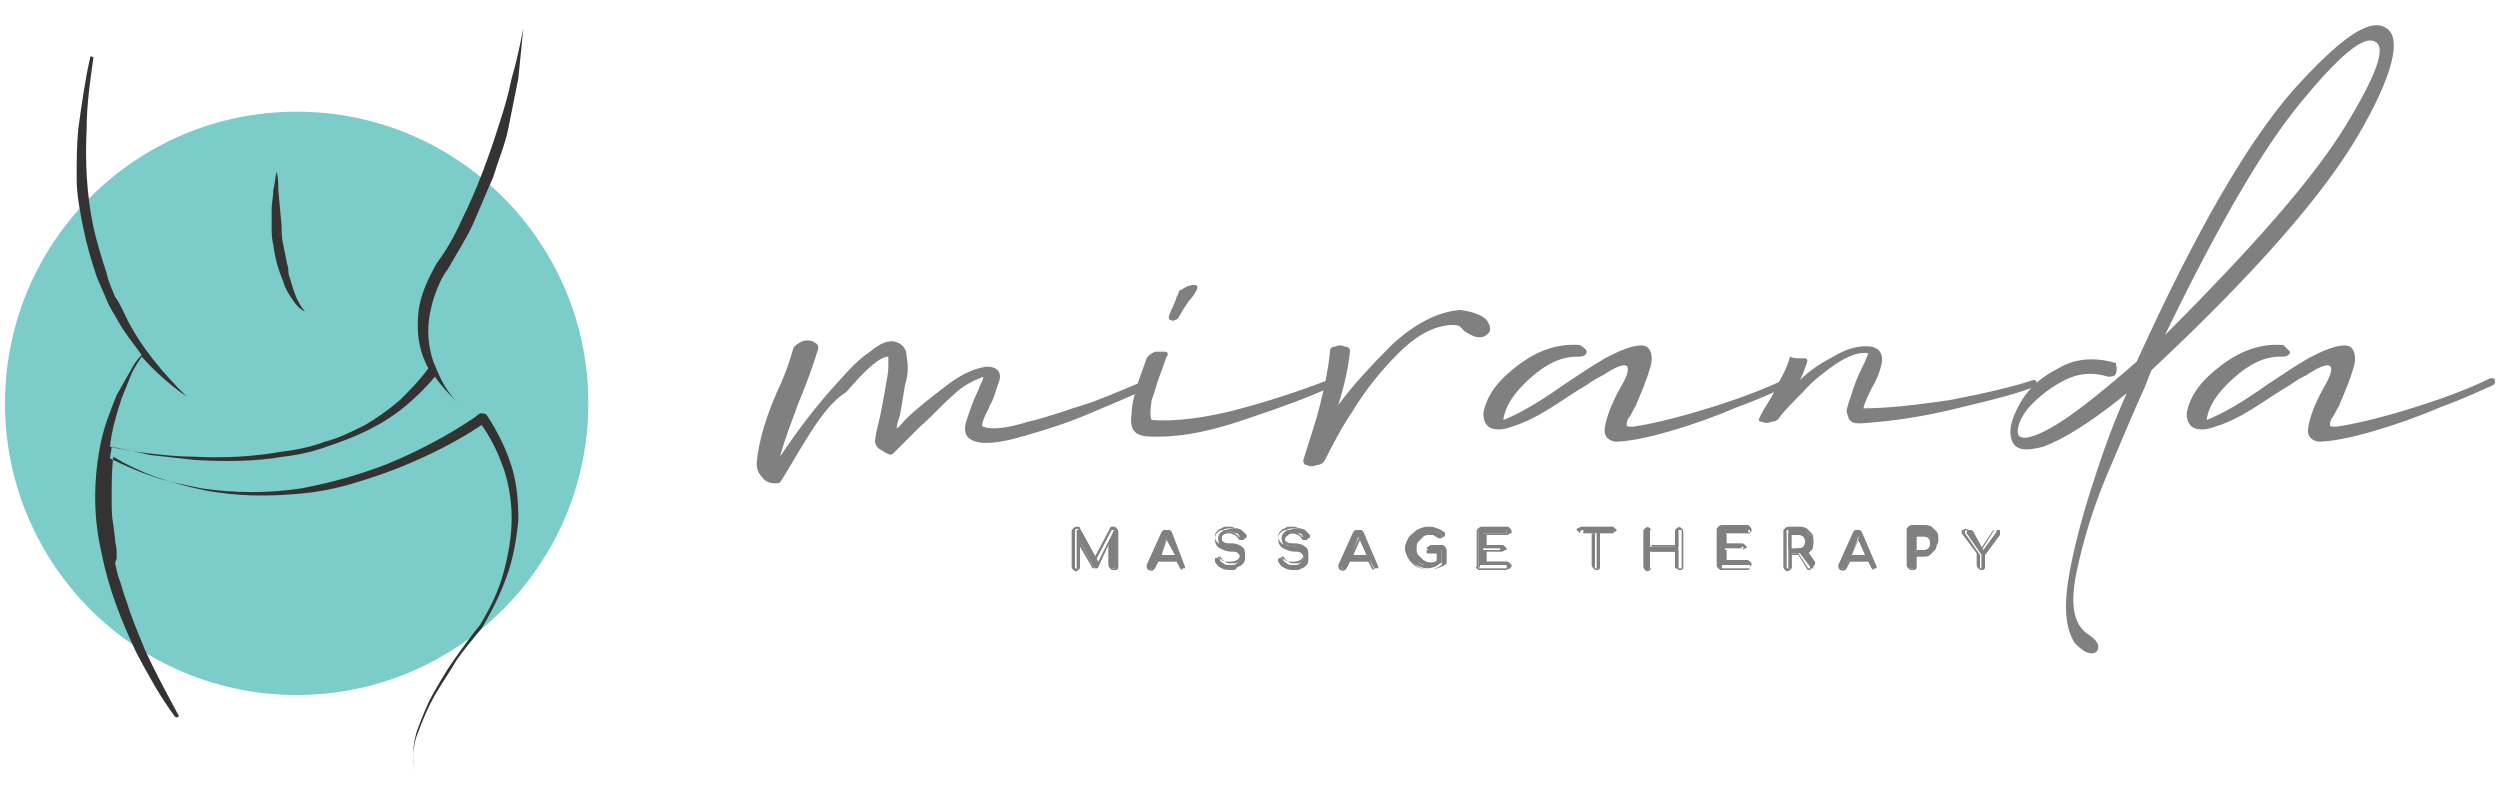 <?xml version="1.0" encoding="utf-8"?>
<!-- Generator: Adobe Illustrator 24.1.2, SVG Export Plug-In . SVG Version: 6.00 Build 0)  -->
<svg version="1.1" id="Layer_1" xmlns="http://www.w3.org/2000/svg" xmlns:xlink="http://www.w3.org/1999/xlink" x="0px" y="0px"
	 viewBox="0 0 150 48.2" style="enable-background:new 0 0 150 48.2;" xml:space="preserve">
<style type="text/css">
	.st0{fill:#7CCCC9;}
	.st1{fill:#333333;}
	.st2{fill:#808080;}
</style>
<g>
	<g>
		<circle class="st0" cx="17.8" cy="24.2" r="17.5"/>
		<g>
			<path class="st1" d="M29.2,24.9c-0.1-0.1-0.2-0.1-0.4-0.1l-0.4,0.3c0,0,0,0,0,0c-1.5,1-3,1.8-4.6,2.5c-0.9,0.4-1.8,0.7-2.8,1
				c-1,0.3-1.9,0.5-2.9,0.7c-2,0.3-4,0.3-6,0c-1-0.2-2-0.4-2.9-0.7c-0.9-0.3-1.8-0.7-2.6-1.1c0-0.2,0.1-0.5,0.1-0.7c0,0,0,0,0,0
				c0.8,0.2,1.5,0.3,2.3,0.5c0.9,0.1,1.8,0.2,2.7,0.3c1.8,0.1,3.6,0.1,5.3-0.2c0.9-0.1,1.8-0.3,2.6-0.6c0.9-0.3,1.7-0.6,2.5-1
				c0.8-0.4,1.6-0.9,2.3-1.5c0.6-0.5,1.2-1.1,1.7-1.7c0.4,0.6,0.9,1.1,1.4,1.6c-0.5-0.5-0.9-1.1-1.2-1.8c0,0,0,0,0,0l0,0
				c-0.1-0.2-0.2-0.5-0.3-0.7c-0.3-0.9-0.4-1.9-0.2-2.9c0.1-0.5,0.2-0.9,0.4-1.4c0.2-0.5,0.4-0.9,0.7-1.3c0.5-0.9,1.1-1.8,1.5-2.7
				l0.3-0.7l0.3-0.7c0.2-0.5,0.4-0.9,0.6-1.4c0.3-1,0.7-1.9,0.9-2.9c0.2-1,0.4-2,0.6-3c0.1-1,0.2-2,0.3-3c-0.2,1-0.4,2-0.7,3
				c-0.2,1-0.5,2-0.8,2.9c-0.6,1.9-1.3,3.8-2.2,5.6c-0.4,0.9-0.9,1.8-1.5,2.6c-0.5,0.9-1,1.9-1.1,3c-0.1,1.1,0,2.1,0.5,3.1
				c0,0.1,0.1,0.1,0.1,0.2l0,0c-0.5,0.7-1.1,1.3-1.7,1.9c-0.7,0.6-1.4,1.1-2.1,1.5c-0.8,0.4-1.6,0.8-2.4,1c-0.8,0.3-1.7,0.5-2.6,0.6
				c-1.7,0.3-3.5,0.4-5.3,0.3c-0.9,0-1.8-0.1-2.7-0.2c-0.8-0.1-1.5-0.2-2.3-0.4c0.1-1,0.4-2,0.7-2.9c0.2-0.5,0.4-1,0.6-1.5
				c0.2-0.4,0.4-0.7,0.6-1c0.8,0.9,1.7,1.7,2.7,2.4c-1.4-1.4-2.7-2.9-3.6-4.7c-0.2-0.4-0.4-0.9-0.7-1.3c-0.2-0.5-0.4-0.9-0.5-1.4
				c-0.3-0.9-0.6-1.9-0.8-2.8c-0.4-1.9-0.5-3.9-0.4-5.9c0-1.4,0.2-2.8,0.4-4.2c0-0.1-0.2-0.2-0.2,0C5.1,4.8,4.9,6.3,4.7,7.7
				c-0.1,1-0.1,2-0.1,3c0,1,0.2,2,0.4,3c0.2,1,0.5,2,0.8,2.9c0.2,0.5,0.4,0.9,0.6,1.4c0.2,0.5,0.5,0.9,0.7,1.3
				c0.4,0.7,0.9,1.3,1.4,2c-0.3,0.3-0.5,0.6-0.7,1c-0.3,0.5-0.5,0.9-0.8,1.4c-0.4,1-0.8,2-1,3.1c-0.4,2.1-0.4,4.3,0.1,6.4
				c0.4,2.1,1.2,4.1,2.1,6c0.7,1.3,1.4,2.6,2.3,3.8c0.1,0.1,0.3,0,0.2-0.1c-0.7-1.3-1.4-2.6-2-3.9c-0.4-1-0.8-1.9-1.1-2.9
				c-0.2-0.5-0.3-1-0.5-1.5c-0.1-0.3-0.1-0.5-0.2-0.8L7,33.5L7,33.1c0-0.3-0.1-0.5-0.1-0.8l-0.1-0.8c-0.1-0.5-0.1-1-0.1-1.6
				c0-0.8,0-1.7,0.1-2.5c0.8,0.5,1.7,0.9,2.5,1.2c0.9,0.3,1.9,0.6,2.9,0.8c2,0.4,4,0.4,6,0.2c1-0.1,2-0.3,3-0.6c1-0.3,1.9-0.6,2.9-1
				c1.7-0.7,3.3-1.5,4.8-2.5c0.5,0.7,0.9,1.5,1.2,2.3c0.4,1,0.6,2.2,0.6,3.3c0,1.1-0.2,2.2-0.5,3.3c-0.3,1.1-0.8,2.1-1.4,3.1
				c-0.5,0.6-1,1.3-1.5,2c-0.5,0.7-0.9,1.4-1.3,2.1c-0.4,0.7-0.7,1.5-1,2.3c-0.1,0.4-0.2,0.8-0.2,1.2c0,0.4,0,0.8,0.1,1.2
				c-0.2-0.8-0.1-1.7,0.2-2.4c0.3-0.8,0.6-1.5,1-2.2c0.4-0.7,0.9-1.4,1.3-2.1c0.5-0.7,1-1.3,1.5-1.9l0,0l0,0c0.6-1,1.1-2,1.5-3.1
				c0.4-1.1,0.6-2.3,0.7-3.4c0-1.2-0.1-2.4-0.5-3.5C30.3,26.8,29.8,25.8,29.2,24.9z"/>
			<path class="st1" d="M16.4,14.7c0.1,0.8,0.3,1.5,0.6,2.2c0.1,0.4,0.3,0.7,0.5,1c0.2,0.3,0.4,0.6,0.8,0.8c-0.5-0.6-0.7-1.3-0.9-2
				c-0.1-0.2-0.1-0.4-0.1-0.5c0-0.2-0.1-0.4-0.1-0.5l-0.1-0.5l-0.1-0.5c-0.1-0.4-0.1-0.7-0.1-1.1l-0.1-1.1l-0.1-1.1
				c0-0.4,0-0.7-0.1-1.1c-0.1,0.4-0.1,0.7-0.2,1.1c0,0.4-0.1,0.8-0.1,1.1c0,0.4,0,0.8,0,1.1C16.3,14,16.3,14.3,16.4,14.7z"/>
		</g>
	</g>
	<g>
		<g>
			<path class="st2" d="M48.1,20.5c0.2-0.1,0.5-0.1,0.7,0c0.2,0.1,0.3,0.2,0.3,0.4c-0.3,1-0.7,2.1-1.2,3.3c-0.4,1.1-0.8,2.1-1.1,3.2
				c1-1.5,2.2-3.1,3.5-4.5c0.7-0.8,1.3-1.4,1.9-1.8c0.6-0.5,1.1-0.7,1.5-0.6c0.4,0.1,0.7,0.4,0.7,0.9c0.1,0.5,0.1,1.1-0.1,1.7
				c-0.1,0.7-0.2,1.2-0.3,1.8c-0.1,0.3-0.2,0.6-0.2,0.8c0.2-0.1,0.3-0.3,0.5-0.5c0.7-0.7,1.5-1.3,2.4-2c0.9-0.7,1.7-1.1,2.5-1.2
				c0.5,0,0.8,0.2,0.8,0.6c0,0.2-0.1,0.4-0.2,0.7c-0.1,0.3-0.2,0.7-0.4,1c-0.1,0.3-0.3,0.6-0.4,0.9c-0.1,0.3-0.1,0.4,0,0.4
				c0.5,0.2,1.4,0.1,2.7-0.3c1.3-0.3,2.6-0.8,3.9-1.2c1.3-0.5,2.2-0.9,2.7-1.1c0,0,0.1,0,0.1,0.1c0,0,0.1,0.1,0.1,0.2
				c0,0.1,0,0.1-0.1,0.2c-0.6,0.3-1.6,0.7-3,1.3c-1.4,0.6-2.7,1-4.1,1.4c-1.4,0.4-2.4,0.5-3,0.2c-0.4-0.2-0.5-0.6-0.3-1.2
				c0.2-0.6,0.4-1.2,0.7-1.8c0.1-0.3,0.3-0.6,0.3-0.8c-0.5,0.2-1.2,0.5-1.8,1.1c-0.7,0.6-1.3,1.3-2,1.9c-0.6,0.6-1.2,1.2-1.6,1.6
				c-0.1,0.1-0.2,0.1-0.4,0c-0.2-0.1-0.3-0.2-0.5-0.3c-0.1-0.1-0.2-0.3-0.2-0.4c0-0.2,0.1-0.7,0.3-1.5c0.1-0.5,0.2-1,0.3-1.6
				c0.1-0.6,0.2-1,0.2-1.4c0-0.4,0-0.6,0-0.6c-0.5,0-1.3,0.7-2.5,2.1C50,24,49.3,24.9,48.6,26c-0.7,1.1-1.2,2-1.7,2.8
				c-0.1,0.2-0.2,0.2-0.4,0.2c-0.3,0-0.6-0.1-0.8-0.4c-0.2-0.2-0.3-0.5-0.3-0.8c0.1-1.3,0.6-3,1.5-4.9c0.3-0.7,0.5-1.3,0.7-2
				C47.7,20.7,47.9,20.6,48.1,20.5z"/>
			<path class="st2" d="M69.3,21.1c0.2,0,0.4,0,0.6,0s0.2,0.2,0.1,0.3c-0.1,0.2-0.2,0.6-0.4,1.1c-0.2,0.5-0.3,1-0.5,1.5
				C69,24.7,69,25,69.1,25.2c1.4,0.1,3.2-0.1,5.4-0.7c2.2-0.6,3.9-1.2,5.2-1.7c0.1,0,0.1,0,0.2,0c0,0,0.1,0.1,0.1,0.2
				c0,0.1,0,0.1-0.1,0.2c-1.3,0.6-2.9,1.2-5,1.9c-2,0.7-3.8,1.1-5.4,1.1c-0.6,0-1,0-1.3-0.2c-0.3-0.2-0.4-0.6-0.3-1.2
				c0-0.6,0.2-1.2,0.4-1.9c0.2-0.6,0.4-1.1,0.5-1.4C68.9,21.3,69.1,21.2,69.3,21.1z M71.2,17.2c0.2-0.1,0.4-0.1,0.5-0.1
				c0.1,0,0.2,0.1,0.1,0.3c-0.1,0.2-0.3,0.5-0.5,0.7c-0.2,0.3-0.4,0.6-0.5,0.8c-0.1,0.2-0.2,0.3-0.3,0.3c-0.1,0.1-0.2,0-0.3,0
				c-0.1-0.1-0.1-0.2,0-0.4c0.1-0.3,0.3-0.6,0.4-1c0.1-0.1,0.1-0.3,0.2-0.4C70.9,17.4,71,17.3,71.2,17.2z"/>
			<path class="st2" d="M80.1,20.8c0.2-0.1,0.4-0.1,0.6,0c0.2,0,0.3,0.1,0.3,0.3c-0.1,0.9-0.3,1.9-0.7,3.2c0.8-1.1,1.9-2.3,3.2-3.6
				c1.4-1.3,2.8-2,4.1-2.1c0.8,0.1,1.3,0.3,1.6,0.6c0.2,0.3,0.3,0.6,0.1,0.8c-0.2,0.2-0.4,0.3-0.8,0.2c-0.2-0.1-0.3-0.1-0.4-0.2
				C88,20,88,19.9,87.9,19.9c-0.1-0.1-0.2-0.2-0.3-0.3c-0.1-0.1-0.3-0.1-0.6-0.1c-1.1,0.1-2.1,0.7-3.1,1.7c-1,1-1.9,2.1-2.7,3.4
				c-0.8,1.2-1.3,2.2-1.7,3c-0.1,0.2-0.3,0.3-0.5,0.3c-0.2,0.1-0.4,0.1-0.6,0c-0.2,0-0.2-0.2-0.2-0.3c0.3-1,0.7-2.1,1-3.3
				c0.3-1.2,0.5-2.2,0.6-3.2C79.8,20.9,79.9,20.8,80.1,20.8z"/>
			<path class="st2" d="M95.2,21.1c0,0.1,0,0.1-0.1,0.2c-0.1,0.1-0.3,0.1-0.5,0.1c-0.9,0-1.8,0.4-2.8,1.3c-1,0.9-1.5,1.7-1.6,2.5
				c1-0.4,2.2-1.1,3.6-2.1c0.9-0.6,1.8-1.2,2.5-1.6c1.3-0.7,2.1-0.9,2.5-0.7c0.3,0.2,0.4,0.7,0.2,1.3c-0.2,0.7-0.5,1.4-0.8,2.1
				c0,0.1-0.1,0.2-0.2,0.4c-0.1,0.2-0.2,0.4-0.3,0.5c-0.1,0.2-0.1,0.3-0.1,0.4c0,0.1,0.1,0.1,0.4,0.1c1.3-0.2,2.9-0.6,4.8-1.2
				c1.9-0.6,3.4-1.2,4.4-1.7c0.1,0,0.1,0,0.2,0c0.1,0,0.1,0.1,0.1,0.2c0,0.1,0,0.1-0.1,0.2c-0.7,0.3-1.7,0.8-3.1,1.3
				c-1.4,0.6-2.8,1.1-4.2,1.5c-1.4,0.4-2.5,0.6-3.2,0.6c-0.5-0.1-0.7-0.4-0.6-0.9c0.1-0.6,0.4-1.4,0.9-2.3c0.9-1.5,0.5-1.8-1-0.8
				c-0.2,0.1-0.6,0.3-1,0.6c-0.7,0.4-1.4,0.9-2.2,1.4c-0.8,0.5-1.6,0.9-2.3,1.1c-0.5,0.2-0.9,0.2-1.2,0.1c-0.3-0.1-0.5-0.4-0.5-0.9
				c0.2-1.1,0.9-2,2.1-2.9c1.2-0.9,2.4-1.3,3.7-1.2C95.1,20.9,95.2,21,95.2,21.1z"/>
			<path class="st2" d="M107.9,21.5c0.2,0,0.3,0,0.4,0c0.1,0,0.2,0.1,0.1,0.3c-0.1,0.3-0.2,0.6-0.4,1c0.5-0.5,1.2-1,2-1.4
				c0.8-0.5,1.6-0.7,2.3-0.6c0.5,0.1,0.7,0.5,0.6,1c-0.1,0.5-0.3,1-0.6,1.5c-0.2,0.4-0.4,0.8-0.5,1.2c1.4,0,3.2-0.2,5.2-0.5
				c2.1-0.4,3.8-0.8,5-1.2c0.1,0,0.1,0,0.2,0.1c0,0.1,0,0.1,0,0.2c0,0.1,0,0.1-0.1,0.1c-1.3,0.5-3,0.9-5.1,1.4
				c-2.1,0.5-3.9,0.7-5.3,0.8c-0.3,0-0.5,0-0.6-0.1c-0.2-0.1-0.2-0.3-0.3-0.6c0-0.3,0.2-0.7,0.4-1.4c0.2-0.6,0.5-1.2,0.7-1.6
				l0.2-0.5c-0.5-0.1-1.1,0.1-1.9,0.6c-0.7,0.5-1.4,1-2,1.7c-0.6,0.6-1.1,1.1-1.4,1.5c-0.1,0.2-0.3,0.3-0.5,0.3
				c-0.2,0.1-0.4,0.1-0.6,0c-0.2,0-0.2-0.1-0.1-0.3c0.1-0.2,0.2-0.4,0.4-0.7c0.3-0.5,0.6-1,0.8-1.5c0.3-0.5,0.5-1,0.6-1.4
				C107.6,21.5,107.8,21.5,107.9,21.5z"/>
			<path class="st2" d="M127,22.1c0,0.1,0,0.3-0.1,0.4c-0.1,0.1-0.3,0.1-0.4,0.1c-1-0.3-1.9-0.2-2.8,0.3c-0.9,0.5-1.6,1.1-2.1,1.7
				c-0.5,0.7-0.6,1.2-0.5,1.5c0.2,0.3,0.8,0.2,1.9-0.4c1.1-0.6,2.8-1.9,5.2-4c3.5-7.7,6.6-13.1,9.4-16.3c2.8-3.1,4.6-4.4,5.6-3.7
				c0.9,0.6,0.4,2.8-1.7,6.4c-2.1,3.6-6.2,8.3-12.4,14.1c-0.1,0.2-0.2,0.5-0.4,1c-0.6,1.3-1.3,3-2.2,5.1c-0.9,2.1-1.5,4.1-1.9,6
				c-0.4,1.9-0.2,3.1,0.6,3.7c0.5,0.3,0.7,0.6,0.7,0.8c0,0.2-0.1,0.4-0.4,0.4c-0.3,0-0.6-0.2-1-0.6c-0.6-0.9-0.7-2.3-0.3-4.4
				c0.4-2.1,1-4.1,1.7-6.2c0.7-2.1,1.3-3.5,1.7-4.4c-2.2,1.8-3.9,2.8-5,3.2c-1.1,0.3-1.7,0.2-1.9-0.4c-0.2-0.6,0-1.3,0.5-2.2
				c0.5-0.9,1.3-1.6,2.3-2.1c1-0.6,2.2-0.7,3.5-0.3C126.9,21.8,127,21.9,127,22.1z M140.7,7.6c1.9-3.1,2.5-4.8,1.8-5.1
				c-0.7-0.4-2.2,0.9-4.5,3.7c-2.3,2.8-5,7.5-8.1,13.9C135.2,14.8,138.8,10.7,140.7,7.6z"/>
			<path class="st2" d="M137.4,21.1c0,0.1,0,0.1-0.1,0.2c-0.1,0.1-0.3,0.1-0.5,0.1c-0.9,0-1.8,0.4-2.8,1.3c-1,0.9-1.5,1.7-1.6,2.5
				c1-0.4,2.2-1.1,3.6-2.1c0.9-0.6,1.8-1.2,2.5-1.6c1.3-0.7,2.1-0.9,2.5-0.7c0.3,0.2,0.4,0.7,0.2,1.3c-0.2,0.7-0.5,1.4-0.8,2.1
				c0,0.1-0.1,0.2-0.2,0.4c-0.1,0.2-0.2,0.4-0.3,0.5c-0.1,0.2-0.1,0.3-0.1,0.4c0,0.1,0.1,0.1,0.4,0.1c1.3-0.2,2.9-0.6,4.8-1.2
				c1.9-0.6,3.4-1.2,4.4-1.7c0.1,0,0.1,0,0.2,0c0.1,0,0.1,0.1,0.1,0.2c0,0.1,0,0.1-0.1,0.2c-0.7,0.3-1.7,0.8-3.1,1.3
				c-1.4,0.6-2.8,1.1-4.2,1.5c-1.4,0.4-2.5,0.6-3.2,0.6c-0.5-0.1-0.7-0.4-0.6-0.9c0.1-0.6,0.4-1.4,0.9-2.3c0.9-1.5,0.5-1.8-1-0.8
				c-0.2,0.1-0.6,0.3-1,0.6c-0.7,0.4-1.4,0.9-2.2,1.4c-0.8,0.5-1.6,0.9-2.3,1.1c-0.5,0.2-0.9,0.2-1.2,0.1c-0.3-0.1-0.5-0.4-0.5-0.9
				c0.2-1.1,0.9-2,2.1-2.9c1.2-0.9,2.4-1.3,3.7-1.2C137.2,20.9,137.3,21,137.4,21.1z"/>
		</g>
		<g>
			<g>
				<path class="st2" d="M66.9,31.8c0,0,0,0.1,0,0.1V34c0,0,0,0.1-0.1,0.1c0,0-0.1,0-0.1,0c0,0-0.1,0-0.1,0c0,0,0-0.1,0-0.1v-1.5
					L65.9,34c0,0.1-0.1,0.1-0.1,0.1c-0.1,0-0.1,0-0.2-0.1l-0.8-1.5V34c0,0,0,0.1,0,0.1c0,0-0.1,0-0.1,0c0,0-0.1,0-0.1,0
					c0,0,0-0.1,0-0.1v-2.1c0,0,0-0.1,0-0.1c0,0,0.1,0,0.1,0c0.1,0,0.1,0,0.2,0.1l1,1.8l0.9-1.8c0-0.1,0.1-0.1,0.2-0.1
					C66.9,31.8,66.9,31.8,66.9,31.8z"/>
				<path class="st2" d="M66.8,34.2c-0.1,0-0.1,0-0.2-0.1c0,0-0.1-0.1-0.1-0.2v-1.3L65.9,34c-0.1,0.1-0.1,0.1-0.2,0.1
					c-0.1,0-0.2,0-0.2-0.1l-0.7-1.2V34c0,0.1,0,0.1-0.1,0.2c-0.1,0.1-0.2,0.1-0.3,0c0,0-0.1-0.1-0.1-0.2v-2.1c0-0.1,0-0.1,0.1-0.2
					c0,0,0.1-0.1,0.2-0.1c0.1,0,0.2,0,0.2,0.1l0.9,1.7l0.9-1.7c0-0.1,0.1-0.1,0.2-0.1c0.1,0,0.1,0,0.2,0.1c0,0,0.1,0.1,0.1,0.2V34
					c0,0.1,0,0.1-0.1,0.2C66.9,34.2,66.9,34.2,66.8,34.2z M66.7,32.2V34c0,0,0,0.1,0,0.1c0,0,0.1,0,0.2,0c0,0,0,0,0-0.1v-2.1
					c0,0,0-0.1,0-0.1c0,0-0.1,0-0.2,0l-1,1.9l-1-1.9c0-0.1-0.1-0.1-0.2,0c0,0,0,0,0,0.1V34c0,0,0,0.1,0,0.1c0,0,0.1,0,0.2,0
					c0,0,0,0,0-0.1v-1.7l0.9,1.7c0,0,0.1,0.1,0.1,0.1c0,0,0.1,0,0.1-0.1L66.7,32.2z"/>
			</g>
			<g>
				<path class="st2" d="M71.1,34c0,0,0,0.1,0,0.1c0,0-0.1,0-0.1,0c0,0-0.1,0-0.1,0c0,0-0.1,0-0.1-0.1l-0.2-0.4h-1.2L69.3,34
					c0,0,0,0.1-0.1,0.1c0,0-0.1,0-0.1,0c0,0-0.1,0-0.1,0c0,0,0-0.1,0-0.1c0,0,0,0,0-0.1l0.9-2c0-0.1,0.1-0.1,0.2-0.1
					c0.1,0,0.1,0,0.2,0.1L71.1,34C71.1,33.9,71.1,34,71.1,34z M69.6,33.3h0.9L70,32.3L69.6,33.3z"/>
				<path class="st2" d="M71,34.2c0,0-0.1,0-0.1,0c0,0-0.1-0.1-0.1-0.1l-0.2-0.4h-1.1l-0.2,0.4c0,0-0.1,0.1-0.1,0.1
					c-0.1,0.1-0.2,0-0.3,0c0,0-0.1-0.1-0.1-0.2c0,0,0-0.1,0-0.1l0.9-2c0.1-0.1,0.1-0.1,0.2-0.1c0.1,0,0.2,0.1,0.2,0.1l0.9,2
					c0,0,0,0.1,0,0.1c0,0.1,0,0.1-0.1,0.2C71.1,34.2,71,34.2,71,34.2z M69.4,33.6h1.3l0.2,0.5c0,0,0,0,0,0c0,0,0.1,0,0.1,0
					c0,0,0,0,0-0.1c0,0,0,0,0,0l-0.9-2c0-0.1-0.1-0.1-0.1-0.1c0,0-0.1,0-0.1,0.1l-0.9,2c0,0,0,0,0,0c0,0,0,0.1,0,0.1
					c0,0,0.1,0,0.1,0c0,0,0,0,0,0L69.4,33.6z M70.6,33.4h-1.1l0.6-1.3L70.6,33.4z M69.7,33.3h0.8L70,32.4L69.7,33.3z"/>
			</g>
			<g>
				<path class="st2" d="M73.3,34c-0.2-0.1-0.3-0.2-0.4-0.3c0,0,0,0,0-0.1c0,0,0-0.1,0-0.1c0,0,0.1,0,0.1,0c0,0,0,0,0,0
					c0,0,0.1,0,0.1,0c0,0,0.1,0,0.1,0.1c0,0.1,0.1,0.1,0.2,0.2c0.1,0.1,0.2,0.1,0.4,0.1c0.2,0,0.3,0,0.4-0.1
					c0.1-0.1,0.2-0.2,0.2-0.3c0-0.1,0-0.2-0.1-0.3c-0.1-0.1-0.2-0.1-0.4-0.2c-0.3,0-0.5-0.1-0.6-0.2c-0.2-0.1-0.2-0.3-0.2-0.5
					c0-0.1,0-0.2,0.1-0.3c0.1-0.1,0.2-0.2,0.3-0.2c0.1,0,0.3-0.1,0.5-0.1c0.2,0,0.3,0,0.5,0.1c0.1,0.1,0.2,0.2,0.3,0.3
					c0,0,0,0.1,0,0.1c0,0,0,0.1-0.1,0.1c0,0-0.1,0-0.1,0c0,0-0.1,0-0.1,0c0,0-0.1,0-0.1-0.1c-0.1-0.1-0.1-0.2-0.2-0.2
					c-0.1,0-0.2-0.1-0.3-0.1c-0.2,0-0.3,0-0.4,0.1c-0.1,0.1-0.2,0.1-0.2,0.3c0,0.1,0,0.2,0.1,0.3c0.1,0.1,0.3,0.1,0.5,0.1
					c0.3,0,0.5,0.1,0.6,0.2c0.1,0.1,0.2,0.3,0.2,0.5c0,0.1,0,0.3-0.1,0.4c-0.1,0.1-0.2,0.2-0.3,0.2c-0.1,0.1-0.3,0.1-0.5,0.1
					C73.7,34.2,73.5,34.1,73.3,34z"/>
				<path class="st2" d="M73.9,34.2c-0.2,0-0.4,0-0.6-0.1c-0.2-0.1-0.3-0.2-0.4-0.4c0,0,0-0.1,0-0.1c0,0,0-0.1,0.1-0.1
					c0,0,0.1-0.1,0.1-0.1c0,0,0,0,0,0c0,0,0.1,0,0.1,0c0,0,0.1,0.1,0.1,0.1c0,0.1,0.1,0.1,0.2,0.2c0.1,0.1,0.2,0.1,0.4,0.1
					c0.2,0,0.3,0,0.4-0.1c0.1-0.1,0.1-0.1,0.1-0.2c0-0.1,0-0.2-0.1-0.3c-0.1-0.1-0.2-0.1-0.4-0.1c-0.3,0-0.5-0.1-0.7-0.2
					c-0.2-0.1-0.3-0.3-0.3-0.5c0-0.1,0-0.3,0.1-0.4c0.1-0.1,0.2-0.2,0.4-0.2c0.1-0.1,0.3-0.1,0.5-0.1c0.2,0,0.4,0,0.5,0.1
					c0.1,0.1,0.3,0.2,0.3,0.3c0,0,0,0.1,0,0.1c0,0.1,0,0.1-0.1,0.2c-0.1,0-0.2,0-0.2,0c0,0-0.1,0-0.1-0.1c-0.1-0.1-0.1-0.1-0.2-0.2
					c-0.1,0-0.2-0.1-0.3-0.1c-0.2,0-0.3,0-0.4,0.1c-0.1,0-0.1,0.1-0.1,0.2c0,0.1,0,0.2,0.1,0.2c0.1,0.1,0.2,0.1,0.5,0.1
					c0.3,0,0.5,0.1,0.6,0.2c0.2,0.1,0.2,0.3,0.2,0.5c0,0.2,0,0.3-0.1,0.4c-0.1,0.1-0.2,0.2-0.4,0.3C74.2,34.2,74.1,34.2,73.9,34.2z
					 M73.1,33.5L73.1,33.5C73.1,33.6,73,33.6,73.1,33.5c-0.1,0-0.1,0.1-0.1,0.1c0,0,0,0,0,0c0.1,0.1,0.2,0.2,0.3,0.3l0,0
					c0.2,0.1,0.3,0.1,0.5,0.1c0.2,0,0.3,0,0.4-0.1c0.1,0,0.2-0.1,0.3-0.2c0.1-0.1,0.1-0.2,0.1-0.3c0-0.2-0.1-0.3-0.2-0.4
					c-0.1-0.1-0.3-0.2-0.6-0.2c-0.3,0-0.4-0.1-0.5-0.2c-0.1-0.1-0.2-0.2-0.2-0.3c0-0.1,0.1-0.2,0.2-0.3c0.1-0.1,0.3-0.1,0.4-0.1
					c0.1,0,0.3,0,0.4,0.1c0.1,0.1,0.2,0.1,0.2,0.2c0,0,0,0,0,0c0,0,0.1,0,0.1,0c0,0,0,0,0-0.1c0,0,0,0,0-0.1
					c-0.1-0.1-0.2-0.2-0.3-0.3c-0.1-0.1-0.3-0.1-0.4-0.1c-0.2,0-0.3,0-0.4,0.1c-0.1,0-0.2,0.1-0.3,0.2c-0.1,0.1-0.1,0.2-0.1,0.3
					c0,0.2,0.1,0.3,0.2,0.4c0.1,0.1,0.3,0.2,0.6,0.2c0.2,0,0.4,0.1,0.5,0.2c0.1,0.1,0.2,0.2,0.2,0.3c0,0.1-0.1,0.3-0.2,0.3
					c-0.1,0.1-0.3,0.1-0.5,0.1c-0.1,0-0.3,0-0.4-0.1c-0.1-0.1-0.2-0.1-0.3-0.2C73.2,33.6,73.2,33.6,73.1,33.5
					C73.2,33.6,73.1,33.5,73.1,33.5z"/>
			</g>
			<g>
				<path class="st2" d="M77.1,34c-0.2-0.1-0.3-0.2-0.4-0.3c0,0,0,0,0-0.1c0,0,0-0.1,0-0.1c0,0,0.1,0,0.1,0c0,0,0,0,0,0
					c0,0,0.1,0,0.1,0c0,0,0.1,0,0.1,0.1c0,0.1,0.1,0.1,0.2,0.2c0.1,0.1,0.2,0.1,0.4,0.1c0.2,0,0.3,0,0.4-0.1
					c0.1-0.1,0.2-0.2,0.2-0.3c0-0.1,0-0.2-0.1-0.3c-0.1-0.1-0.2-0.1-0.4-0.2c-0.3,0-0.5-0.1-0.6-0.2s-0.2-0.3-0.2-0.5
					c0-0.1,0-0.2,0.1-0.3c0.1-0.1,0.2-0.2,0.3-0.2c0.1,0,0.3-0.1,0.5-0.1c0.2,0,0.3,0,0.5,0.1c0.1,0.1,0.2,0.2,0.3,0.3
					c0,0,0,0.1,0,0.1c0,0,0,0.1-0.1,0.1c0,0-0.1,0-0.1,0c0,0-0.1,0-0.1,0c0,0-0.1,0-0.1-0.1c-0.1-0.1-0.1-0.2-0.2-0.2
					C78,32,77.9,32,77.7,32c-0.2,0-0.3,0-0.4,0.1c-0.1,0.1-0.2,0.1-0.2,0.3c0,0.1,0,0.2,0.1,0.3c0.1,0.1,0.3,0.1,0.5,0.1
					c0.3,0,0.5,0.1,0.6,0.2c0.1,0.1,0.2,0.3,0.2,0.5c0,0.1,0,0.3-0.1,0.4c-0.1,0.1-0.2,0.2-0.3,0.2c-0.1,0.1-0.3,0.1-0.5,0.1
					C77.5,34.2,77.3,34.1,77.1,34z"/>
				<path class="st2" d="M77.7,34.2c-0.2,0-0.4,0-0.6-0.1c-0.2-0.1-0.3-0.2-0.4-0.4c0,0,0-0.1,0-0.1c0,0,0-0.1,0.1-0.1
					c0,0,0.1-0.1,0.1-0.1c0,0,0,0,0,0c0,0,0.1,0,0.1,0c0,0,0.1,0.1,0.1,0.1c0,0.1,0.1,0.1,0.2,0.2c0.1,0.1,0.2,0.1,0.4,0.1
					c0.2,0,0.3,0,0.4-0.1c0.1-0.1,0.1-0.1,0.1-0.2c0-0.1,0-0.2-0.1-0.3c-0.1-0.1-0.2-0.1-0.4-0.1c-0.3,0-0.5-0.1-0.7-0.2
					c-0.2-0.1-0.3-0.3-0.3-0.5c0-0.1,0-0.3,0.1-0.4c0.1-0.1,0.2-0.2,0.4-0.2c0.1-0.1,0.3-0.1,0.5-0.1c0.2,0,0.4,0,0.5,0.1
					c0.1,0.1,0.3,0.2,0.3,0.3c0,0,0,0.1,0,0.1c0,0.1,0,0.1-0.1,0.2c-0.1,0-0.2,0-0.2,0c0,0-0.1,0-0.1-0.1c-0.1-0.1-0.1-0.1-0.2-0.2
					c-0.1,0-0.2-0.1-0.3-0.1c-0.2,0-0.3,0-0.4,0.1c-0.1,0-0.1,0.1-0.1,0.2c0,0.1,0,0.2,0.1,0.2c0.1,0.1,0.2,0.1,0.5,0.1
					c0.3,0,0.5,0.1,0.6,0.2c0.2,0.1,0.2,0.3,0.2,0.5c0,0.2,0,0.3-0.1,0.4c-0.1,0.1-0.2,0.2-0.4,0.3C78,34.2,77.9,34.2,77.7,34.2z
					 M76.9,33.5L76.9,33.5C76.9,33.6,76.9,33.6,76.9,33.5c-0.1,0-0.1,0.1-0.1,0.1c0,0,0,0,0,0c0.1,0.1,0.2,0.2,0.3,0.3l0,0
					c0.2,0.1,0.3,0.1,0.5,0.1c0.2,0,0.3,0,0.4-0.1c0.1,0,0.2-0.1,0.3-0.2c0.1-0.1,0.1-0.2,0.1-0.3c0-0.2-0.1-0.3-0.2-0.4
					c-0.1-0.1-0.3-0.2-0.6-0.2c-0.3,0-0.4-0.1-0.5-0.2c-0.1-0.1-0.2-0.2-0.2-0.3c0-0.1,0.1-0.2,0.2-0.3c0.1-0.1,0.3-0.1,0.4-0.1
					c0.1,0,0.3,0,0.4,0.1c0.1,0.1,0.2,0.1,0.2,0.2c0,0,0,0,0,0c0,0,0.1,0,0.1,0c0,0,0,0,0-0.1c0,0,0,0,0-0.1
					c-0.1-0.1-0.2-0.2-0.3-0.3c-0.1-0.1-0.3-0.1-0.4-0.1c-0.2,0-0.3,0-0.4,0.1c-0.1,0-0.2,0.1-0.3,0.2c-0.1,0.1-0.1,0.2-0.1,0.3
					c0,0.2,0.1,0.3,0.2,0.4c0.1,0.1,0.3,0.2,0.6,0.2c0.2,0,0.4,0.1,0.5,0.2c0.1,0.1,0.2,0.2,0.2,0.3c0,0.1-0.1,0.3-0.2,0.3
					c-0.1,0.1-0.3,0.1-0.5,0.1c-0.1,0-0.3,0-0.4-0.1c-0.1-0.1-0.2-0.1-0.3-0.2C77,33.6,77,33.6,76.9,33.5C77,33.6,77,33.5,76.9,33.5
					z"/>
			</g>
			<g>
				<path class="st2" d="M82.7,34c0,0,0,0.1,0,0.1c0,0-0.1,0-0.1,0c0,0-0.1,0-0.1,0c0,0-0.1,0-0.1-0.1l-0.2-0.4H81L80.8,34
					c0,0,0,0.1-0.1,0.1c0,0-0.1,0-0.1,0c0,0-0.1,0-0.1,0c0,0,0-0.1,0-0.1c0,0,0,0,0-0.1l0.9-2c0-0.1,0.1-0.1,0.2-0.1
					c0.1,0,0.1,0,0.2,0.1L82.7,34C82.7,33.9,82.7,34,82.7,34z M81.1,33.3H82l-0.5-1.1L81.1,33.3z"/>
				<path class="st2" d="M82.5,34.2c0,0-0.1,0-0.1,0c0,0-0.1-0.1-0.1-0.1l-0.2-0.4H81l-0.2,0.4c0,0-0.1,0.1-0.1,0.1
					c-0.1,0.1-0.2,0-0.3,0c0,0-0.1-0.1-0.1-0.2c0,0,0-0.1,0-0.1l0.9-2c0.1-0.1,0.1-0.1,0.2-0.1c0.1,0,0.2,0.1,0.2,0.1l0.9,2
					c0,0,0,0.1,0,0.1c0,0.1,0,0.1-0.1,0.2C82.6,34.2,82.6,34.2,82.5,34.2z M80.9,33.6h1.3l0.2,0.5c0,0,0,0,0,0c0,0,0.1,0,0.1,0
					c0,0,0,0,0-0.1c0,0,0,0,0,0l-0.9-2c0-0.1-0.1-0.1-0.1-0.1c0,0-0.1,0-0.1,0.1l-0.9,2c0,0,0,0,0,0c0,0,0,0.1,0,0.1
					c0,0,0.1,0,0.1,0c0,0,0,0,0,0L80.9,33.6z M82.1,33.4H81l0.6-1.3L82.1,33.4z M81.2,33.3h0.8l-0.4-0.9L81.2,33.3z"/>
			</g>
			<g>
				<path class="st2" d="M86.5,32.9c0,0,0,0.1,0,0.1v0.7c0,0,0,0.1-0.1,0.1c-0.2,0.2-0.5,0.3-0.8,0.3c-0.2,0-0.4-0.1-0.6-0.2
					c-0.2-0.1-0.3-0.3-0.5-0.4c-0.1-0.2-0.2-0.4-0.2-0.6c0-0.2,0.1-0.4,0.2-0.6s0.3-0.3,0.5-0.4c0.2-0.1,0.4-0.2,0.6-0.2
					c0.2,0,0.3,0,0.4,0.1c0.1,0,0.2,0.1,0.4,0.2c0,0,0,0,0.1,0.1c0,0,0,0,0,0.1c0,0,0,0.1,0,0.1c0,0-0.1,0-0.1,0c0,0-0.1,0-0.1,0
					c-0.1-0.1-0.2-0.1-0.3-0.2c-0.1,0-0.2,0-0.3,0c-0.2,0-0.3,0-0.5,0.1c-0.1,0.1-0.3,0.2-0.3,0.3c-0.1,0.1-0.1,0.3-0.1,0.5
					c0,0.2,0,0.3,0.1,0.5c0.1,0.1,0.2,0.3,0.3,0.3c0.1,0.1,0.3,0.1,0.5,0.1c0.2,0,0.4-0.1,0.5-0.2v-0.5h-0.5c-0.1,0-0.1,0-0.1,0
					c0,0,0-0.1,0-0.1c0,0,0-0.1,0-0.1c0,0,0.1,0,0.1,0h0.6C86.4,32.9,86.5,32.9,86.5,32.9z"/>
				<path class="st2" d="M85.7,34.2c-0.2,0-0.5-0.1-0.7-0.2c-0.2-0.1-0.4-0.3-0.5-0.5c-0.1-0.2-0.2-0.4-0.2-0.6
					c0-0.2,0.1-0.4,0.2-0.6c0.1-0.2,0.3-0.3,0.5-0.5c0.2-0.1,0.4-0.2,0.7-0.2c0.2,0,0.3,0,0.5,0.1c0.1,0,0.3,0.1,0.4,0.2
					c0,0,0.1,0,0.1,0.1c0,0,0,0.1,0,0.1c0,0.1,0,0.1-0.1,0.1c-0.1,0.1-0.2,0.1-0.3,0c-0.1-0.1-0.2-0.1-0.2-0.1c-0.1,0-0.2,0-0.3,0
					c-0.2,0-0.3,0-0.4,0.1c-0.1,0.1-0.2,0.2-0.3,0.3c-0.1,0.1-0.1,0.3-0.1,0.4c0,0.2,0,0.3,0.1,0.4c0.1,0.1,0.2,0.2,0.3,0.3
					c0.3,0.2,0.6,0.2,0.9,0v-0.5h-0.4c-0.1,0-0.1,0-0.2-0.1c0,0-0.1-0.1-0.1-0.1s0-0.1,0.1-0.1c0,0,0.1-0.1,0.2-0.1h0.6
					c0.1,0,0.1,0,0.2,0.1c0,0,0.1,0.1,0.1,0.2v0.7c0,0.1,0,0.1-0.1,0.2C86.3,34.1,86,34.2,85.7,34.2z M85.7,31.8
					c-0.2,0-0.4,0.1-0.6,0.2c-0.2,0.1-0.3,0.2-0.4,0.4c-0.1,0.2-0.2,0.4-0.2,0.6c0,0.2,0.1,0.4,0.2,0.6c0.1,0.2,0.3,0.3,0.4,0.4
					c0.2,0.1,0.4,0.2,0.6,0.2c0.3,0,0.5-0.1,0.8-0.3c0,0,0,0,0-0.1v-0.7c0,0,0-0.1,0-0.1h0c0,0,0,0-0.1,0h-0.6c0,0-0.1,0-0.1,0
					c0,0,0,0,0,0.1s0,0,0,0.1c0,0,0,0,0.1,0h0.5v0.6l0,0c-0.3,0.2-0.7,0.2-1.1,0c-0.2-0.1-0.3-0.2-0.4-0.4c-0.1-0.1-0.1-0.3-0.1-0.5
					c0-0.2,0-0.3,0.1-0.5c0.1-0.2,0.2-0.3,0.4-0.4c0.2-0.1,0.3-0.1,0.5-0.1c0.1,0,0.3,0,0.4,0.1c0.1,0,0.2,0.1,0.3,0.2
					c0,0,0.1,0,0.1,0c0,0,0,0,0-0.1c0,0,0,0,0,0c0,0,0,0,0,0c-0.1-0.1-0.2-0.2-0.4-0.2C86,31.8,85.8,31.8,85.7,31.8z"/>
			</g>
			<g>
				<path class="st2" d="M88.7,34.1c0,0,0-0.1,0-0.1v-2.1c0,0,0-0.1,0-0.1c0,0,0.1,0,0.1,0h1.5c0.1,0,0.1,0,0.1,0c0,0,0,0.1,0,0.1
					c0,0,0,0.1,0,0.1c0,0-0.1,0-0.1,0H89v0.7h0.9c0,0,0.1,0,0.1,0c0,0,0,0.1,0,0.1s0,0.1,0,0.1c0,0-0.1,0-0.1,0H89v0.8h1.3
					c0.1,0,0.1,0,0.1,0c0,0,0,0.1,0,0.1c0,0,0,0.1,0,0.1c0,0-0.1,0-0.1,0h-1.5C88.8,34.1,88.7,34.1,88.7,34.1z"/>
				<path class="st2" d="M90.3,34.2h-1.5c-0.1,0-0.1,0-0.2-0.1S88.6,34,88.6,34v-2.1c0-0.1,0-0.1,0.1-0.2c0,0,0.1-0.1,0.2-0.1h1.5
					c0.1,0,0.1,0,0.2,0.1c0,0,0.1,0.1,0.1,0.2c0,0.1,0,0.1-0.1,0.1c0,0-0.1,0.1-0.2,0.1h-1.2v0.6h0.9c0.1,0,0.1,0,0.2,0.1
					c0,0,0.1,0.1,0.1,0.1c0,0.1,0,0.1-0.1,0.1c0,0-0.1,0.1-0.2,0.1h-0.9v0.6h1.2c0.1,0,0.1,0,0.2,0.1c0,0,0.1,0.1,0.1,0.1
					c0,0.1,0,0.1-0.1,0.2C90.4,34.2,90.4,34.2,90.3,34.2z M88.8,31.8C88.8,31.8,88.8,31.8,88.8,31.8c-0.1,0-0.1,0.1-0.1,0.1V34
					c0,0,0,0.1,0,0.1s0,0,0.1,0h1.5c0,0,0.1,0,0.1,0c0,0,0,0,0-0.1c0,0,0,0,0-0.1c0,0,0,0-0.1,0h-1.4V33h1c0,0,0.1,0,0.1,0
					c0,0,0,0,0-0.1c0,0,0,0,0-0.1c0,0,0,0-0.1,0h-1V32h1.4c0,0,0.1,0,0.1,0c0,0,0,0,0-0.1c0,0,0,0,0-0.1c0,0,0,0-0.1,0H88.8z"/>
			</g>
			<g>
				<path class="st2" d="M96.8,31.8c0,0,0,0.1,0,0.1c0,0,0,0.1,0,0.1c0,0-0.1,0-0.1,0H96V34c0,0,0,0.1,0,0.1c0,0-0.1,0-0.1,0
					c0,0-0.1,0-0.1,0c0,0,0-0.1,0-0.1V32h-0.7c0,0-0.1,0-0.1,0c0,0,0-0.1,0-0.1c0,0,0-0.1,0-0.1c0,0,0.1,0,0.1,0h1.8
					C96.7,31.8,96.8,31.8,96.8,31.8z"/>
				<path class="st2" d="M95.8,34.2c-0.1,0-0.1,0-0.2-0.1c0,0-0.1-0.1-0.1-0.2v-1.9h-0.6c-0.1,0-0.1,0-0.2-0.1c0,0-0.1-0.1-0.1-0.1
					c0-0.1,0-0.1,0.1-0.1c0,0,0.1-0.1,0.2-0.1h1.8c0.1,0,0.1,0,0.2,0.1l0,0c0,0,0.1,0.1,0.1,0.1s0,0.1-0.1,0.1c0,0-0.1,0.1-0.2,0.1
					H96V34c0,0.1,0,0.1-0.1,0.2C95.9,34.2,95.9,34.2,95.8,34.2z M94.9,31.8C94.9,31.8,94.9,31.8,94.9,31.8
					C94.8,31.9,94.8,31.9,94.9,31.8c-0.1,0.1-0.1,0.1-0.1,0.2c0,0,0,0,0.1,0h0.8v2c0,0,0,0.1,0,0.1c0,0,0.1,0,0.2,0c0,0,0,0,0-0.1
					v-2h0.8c0,0,0.1,0,0.1,0c0,0,0,0,0-0.1c0,0,0,0,0-0.1c0,0,0,0-0.1,0H94.9z"/>
			</g>
			<g>
				<path class="st2" d="M98.8,34.1c0,0,0-0.1,0-0.1v-2.1c0,0,0-0.1,0-0.1c0,0,0.1,0,0.1,0c0.1,0,0.1,0,0.1,0c0,0,0,0.1,0,0.1v0.9
					h1.5v-0.9c0,0,0-0.1,0-0.1c0,0,0.1,0,0.1,0s0.1,0,0.1,0c0,0,0,0.1,0,0.1V34c0,0,0,0.1,0,0.1c0,0-0.1,0-0.1,0s-0.1,0-0.1,0
					s0-0.1,0-0.1v-0.9h-1.5V34c0,0,0,0.1,0,0.1c0,0-0.1,0-0.1,0C98.9,34.1,98.9,34.1,98.8,34.1z"/>
				<path class="st2" d="M100.8,34.2c-0.1,0-0.1,0-0.2-0.1s-0.1-0.1-0.1-0.2v-0.8h-1.4V34c0,0.1,0,0.1-0.1,0.2
					c-0.1,0.1-0.2,0.1-0.3,0c0,0-0.1-0.1-0.1-0.2v-2.1c0-0.1,0-0.1,0.1-0.2c0.1-0.1,0.2-0.1,0.3,0c0,0,0.1,0.1,0.1,0.2v0.8h1.4v-0.8
					c0-0.1,0-0.1,0.1-0.2c0.1-0.1,0.2-0.1,0.3,0c0,0,0.1,0.1,0.1,0.2V34c0,0.1,0,0.1-0.1,0.2C100.9,34.2,100.9,34.2,100.8,34.2z
					 M99.1,33h1.6v1c0,0,0,0.1,0,0.1c0,0,0.1,0,0.2,0c0,0,0,0,0-0.1v-2.1c0,0,0-0.1,0-0.1c0,0-0.1,0-0.2,0c0,0,0,0,0,0.1v0.9h-1.6
					v-0.9c0,0,0-0.1,0-0.1c0,0-0.1,0-0.2,0c0,0,0,0,0,0.1V34c0,0,0,0.1,0,0.1c0,0,0.1,0,0.2,0c0,0,0,0,0-0.1V33z"/>
			</g>
			<g>
				<path class="st2" d="M103.2,34.1c0,0,0-0.1,0-0.1v-2.1c0,0,0-0.1,0-0.1c0,0,0.1,0,0.1,0h1.5c0.1,0,0.1,0,0.1,0c0,0,0,0.1,0,0.1
					c0,0,0,0.1,0,0.1c0,0-0.1,0-0.1,0h-1.3v0.7h0.9c0,0,0.1,0,0.1,0c0,0,0,0.1,0,0.1s0,0.1,0,0.1c0,0-0.1,0-0.1,0h-0.9v0.8h1.3
					c0.1,0,0.1,0,0.1,0c0,0,0,0.1,0,0.1c0,0,0,0.1,0,0.1c0,0-0.1,0-0.1,0h-1.5C103.3,34.1,103.3,34.1,103.2,34.1z"/>
				<path class="st2" d="M104.8,34.2h-1.5c-0.1,0-0.1,0-0.2-0.1s-0.1-0.1-0.1-0.2v-2.1c0-0.1,0-0.1,0.1-0.2c0,0,0.1-0.1,0.2-0.1h1.5
					c0.1,0,0.1,0,0.2,0.1c0,0,0.1,0.1,0.1,0.2c0,0.1,0,0.1-0.1,0.1c0,0-0.1,0.1-0.2,0.1h-1.2v0.6h0.9c0.1,0,0.1,0,0.2,0.1
					c0,0,0.1,0.1,0.1,0.1c0,0.1,0,0.1-0.1,0.1c0,0-0.1,0.1-0.2,0.1h-0.9v0.6h1.2c0.1,0,0.1,0,0.2,0.1c0,0,0.1,0.1,0.1,0.1
					c0,0.1,0,0.1-0.1,0.2C105,34.2,104.9,34.2,104.8,34.2z M103.4,31.8C103.3,31.8,103.3,31.8,103.4,31.8c-0.1,0-0.1,0.1-0.1,0.1V34
					c0,0,0,0.1,0,0.1s0,0,0.1,0h1.5c0,0,0.1,0,0.1,0c0,0,0,0,0-0.1c0,0,0,0,0-0.1c0,0,0,0-0.1,0h-1.4V33h1c0,0,0.1,0,0.1,0
					c0,0,0,0,0-0.1c0,0,0,0,0-0.1c0,0,0,0-0.1,0h-1V32h1.4c0,0,0.1,0,0.1,0c0,0,0,0,0-0.1c0,0,0,0,0-0.1c0,0,0,0-0.1,0H103.4z"/>
			</g>
			<g>
				<path class="st2" d="M108.8,34c0,0,0,0.1,0,0.1c0,0-0.1,0-0.1,0c-0.1,0-0.1,0-0.1-0.1l-0.6-0.8h-0.1h-0.4V34c0,0,0,0.1,0,0.1
					c0,0-0.1,0-0.1,0c0,0-0.1,0-0.1,0c0,0,0-0.1,0-0.1v-2.1c0,0,0-0.1,0-0.1c0,0,0.1,0,0.1,0h0.6c0.2,0,0.3,0,0.4,0.1
					c0.1,0.1,0.2,0.2,0.3,0.3c0.1,0.1,0.1,0.2,0.1,0.4c0,0.1,0,0.3-0.1,0.4c-0.1,0.1-0.2,0.2-0.3,0.3l0.5,0.7
					C108.7,33.9,108.8,34,108.8,34z M107.8,32.9c0.1,0,0.3,0,0.4-0.1c0.1-0.1,0.1-0.2,0.1-0.3c0-0.1,0-0.2-0.1-0.3
					c-0.1-0.1-0.2-0.1-0.4-0.1h-0.4v0.9H107.8z"/>
				<path class="st2" d="M108.6,34.2c-0.1,0-0.2,0-0.2-0.1l-0.5-0.8h-0.4V34c0,0.1,0,0.1-0.1,0.2c-0.1,0.1-0.2,0.1-0.3,0
					c0,0-0.1-0.1-0.1-0.2v-2.1c0-0.1,0-0.1,0.1-0.2c0,0,0.1-0.1,0.2-0.1h0.6c0.2,0,0.3,0,0.5,0.1c0.1,0.1,0.2,0.2,0.3,0.3
					c0.1,0.1,0.1,0.3,0.1,0.4c0,0.2,0,0.3-0.1,0.4c-0.1,0.1-0.2,0.2-0.3,0.2l0.5,0.7c0,0,0,0.1,0,0.1c0,0.1,0,0.1-0.1,0.1
					S108.7,34.2,108.6,34.2z M107.3,33.2h0.6l0.6,0.9c0,0,0.1,0,0.1,0c0,0,0.1,0,0.1,0c0,0,0,0,0-0.1c0,0,0,0,0-0.1l-0.5-0.8l0.1,0
					c0.1-0.1,0.2-0.1,0.3-0.2c0.1-0.1,0.1-0.2,0.1-0.4c0-0.1,0-0.3-0.1-0.4c-0.1-0.1-0.2-0.2-0.3-0.2s-0.3-0.1-0.4-0.1h-0.6
					c0,0-0.1,0-0.1,0c0,0,0,0,0,0.1V34c0,0,0,0.1,0,0.1c0,0,0.1,0,0.2,0c0,0,0,0,0-0.1V33.2z M107.8,33h-0.5v-1h0.5
					c0.2,0,0.3,0,0.4,0.1c0.1,0.1,0.2,0.2,0.2,0.4c0,0.1-0.1,0.3-0.2,0.3C108.1,32.9,108,33,107.8,33z M107.5,32.9h0.4
					c0.1,0,0.2,0,0.3-0.1c0.1-0.1,0.1-0.2,0.1-0.3c0-0.1,0-0.2-0.1-0.3c-0.1-0.1-0.2-0.1-0.3-0.1h-0.4V32.9z"/>
			</g>
			<g>
				<path class="st2" d="M112.6,34c0,0,0,0.1,0,0.1c0,0-0.1,0-0.1,0c0,0-0.1,0-0.1,0c0,0-0.1,0-0.1-0.1l-0.2-0.4h-1.2l-0.2,0.4
					c0,0,0,0.1-0.1,0.1c0,0-0.1,0-0.1,0c0,0-0.1,0-0.1,0c0,0,0-0.1,0-0.1c0,0,0,0,0-0.1l0.9-2c0-0.1,0.1-0.1,0.2-0.1
					c0.1,0,0.1,0,0.2,0.1L112.6,34C112.6,33.9,112.6,34,112.6,34z M111.1,33.3h0.9l-0.5-1.1L111.1,33.3z"/>
				<path class="st2" d="M112.5,34.2c0,0-0.1,0-0.1,0c0,0-0.1-0.1-0.1-0.1l-0.2-0.4H111l-0.2,0.4c0,0-0.1,0.1-0.1,0.1
					c-0.1,0.1-0.2,0-0.3,0c0,0-0.1-0.1-0.1-0.2c0,0,0-0.1,0-0.1l0.9-2c0.1-0.1,0.1-0.1,0.2-0.1c0.1,0,0.2,0.1,0.2,0.1l0.9,2
					c0,0,0,0.1,0,0.1c0,0.1,0,0.1-0.1,0.2C112.6,34.2,112.5,34.2,112.5,34.2z M110.9,33.6h1.3l0.2,0.5c0,0,0,0,0,0c0,0,0.1,0,0.1,0
					c0,0,0,0,0-0.1c0,0,0,0,0,0l-0.9-2c0-0.1-0.1-0.1-0.1-0.1c0,0-0.1,0-0.1,0.1l-0.9,2c0,0,0,0,0,0c0,0,0,0.1,0,0.1
					c0,0,0.1,0,0.1,0c0,0,0,0,0,0L110.9,33.6z M112.1,33.4H111l0.6-1.3L112.1,33.4z M111.1,33.3h0.8l-0.4-0.9L111.1,33.3z"/>
			</g>
			<g>
				<path class="st2" d="M114.6,34.1c0,0,0-0.1,0-0.1v-2.1c0,0,0-0.1,0-0.1c0,0,0.1,0,0.1,0h0.7c0.2,0,0.3,0,0.4,0.1
					c0.1,0.1,0.2,0.2,0.3,0.3c0.1,0.1,0.1,0.3,0.1,0.4c0,0.1,0,0.3-0.1,0.4s-0.2,0.2-0.3,0.3c-0.1,0.1-0.3,0.1-0.4,0.1h-0.5V34
					c0,0,0,0.1,0,0.1c0,0-0.1,0-0.1,0C114.7,34.1,114.6,34.1,114.6,34.1z M115.4,33c0.1,0,0.3,0,0.4-0.1c0.1-0.1,0.1-0.2,0.1-0.3
					c0-0.1,0-0.3-0.1-0.4c-0.1-0.1-0.2-0.1-0.4-0.1h-0.5v1H115.4z"/>
				<path class="st2" d="M114.7,34.2c-0.1,0-0.1,0-0.2-0.1s-0.1-0.1-0.1-0.2v-2.1c0-0.1,0-0.1,0.1-0.2c0,0,0.1-0.1,0.2-0.1h0.7
					c0.2,0,0.3,0,0.5,0.1c0.1,0.1,0.2,0.2,0.3,0.3c0.1,0.1,0.1,0.3,0.1,0.4c0,0.2,0,0.3-0.1,0.4c-0.1,0.1-0.2,0.2-0.3,0.3
					c-0.1,0.1-0.3,0.1-0.5,0.1H115V34c0,0.1,0,0.1-0.1,0.2C114.9,34.2,114.8,34.2,114.7,34.2z M114.7,31.8
					C114.7,31.8,114.7,31.8,114.7,31.8c-0.1,0-0.1,0.1-0.1,0.1V34c0,0,0,0.1,0,0.1c0,0,0.1,0,0.2,0c0,0,0,0,0-0.1v-0.7h0.5
					c0.2,0,0.3,0,0.4-0.1c0.1-0.1,0.2-0.1,0.3-0.2c0.1-0.1,0.1-0.2,0.1-0.4c0-0.1,0-0.3-0.1-0.4c-0.1-0.1-0.2-0.2-0.3-0.3
					c-0.1-0.1-0.3-0.1-0.4-0.1H114.7z M115.4,33.1h-0.5V32h0.5c0.2,0,0.3,0.1,0.4,0.2c0.1,0.1,0.2,0.2,0.2,0.4
					c0,0.2-0.1,0.3-0.2,0.4C115.7,33,115.6,33.1,115.4,33.1z M115,33h0.4c0.1,0,0.2,0,0.3-0.1c0.1-0.1,0.1-0.2,0.1-0.3
					c0-0.1,0-0.2-0.1-0.3c-0.1-0.1-0.2-0.1-0.3-0.1H115V33z"/>
			</g>
			<g>
				<path class="st2" d="M120,31.8c0,0,0,0.1,0,0.1c0,0,0,0.1,0,0.1l-0.9,1.3V34c0,0,0,0.1,0,0.1c0,0-0.1,0-0.1,0c0,0-0.1,0-0.1,0
					c0,0,0-0.1,0-0.1v-0.7l-0.9-1.3c0,0,0-0.1,0-0.1c0,0,0-0.1,0.1-0.1c0,0,0.1,0,0.1,0c0,0,0.1,0,0.1,0c0,0,0,0,0.1,0.1L119,33
					l0.8-1.1c0-0.1,0.1-0.1,0.2-0.1C119.9,31.8,120,31.8,120,31.8z"/>
				<path class="st2" d="M118.9,34.2c-0.1,0-0.1,0-0.2-0.1c0,0-0.1-0.1-0.1-0.2v-0.7l-0.9-1.2c0,0,0-0.1,0-0.1c0-0.1,0-0.1,0.1-0.1
					c0.1-0.1,0.2-0.1,0.3,0c0,0,0.1,0,0.1,0.1l0.7,1.1l0.7-1.1c0-0.1,0.1-0.1,0.2-0.1c0.1,0,0.1,0,0.1,0.1c0,0,0.1,0.1,0.1,0.1
					c0,0,0,0.1,0,0.1l-0.9,1.2V34c0,0.1,0,0.1-0.1,0.2C119.1,34.2,119,34.2,118.9,34.2z M118,31.8C118,31.8,118,31.8,118,31.8
					c-0.1,0-0.1,0.1-0.1,0.1c0,0,0,0,0,0.1l0.9,1.3V34c0,0,0,0.1,0,0.1c0,0,0.1,0,0.1,0c0,0,0,0,0-0.1v-0.7l0.9-1.3c0,0,0,0,0-0.1
					c0,0,0,0,0-0.1c0,0,0,0-0.1,0c0,0-0.1,0-0.1,0l-0.8,1.2L118,31.8C118.1,31.9,118.1,31.8,118,31.8
					C118.1,31.8,118.1,31.8,118,31.8z"/>
			</g>
		</g>
	</g>
</g>
</svg>
